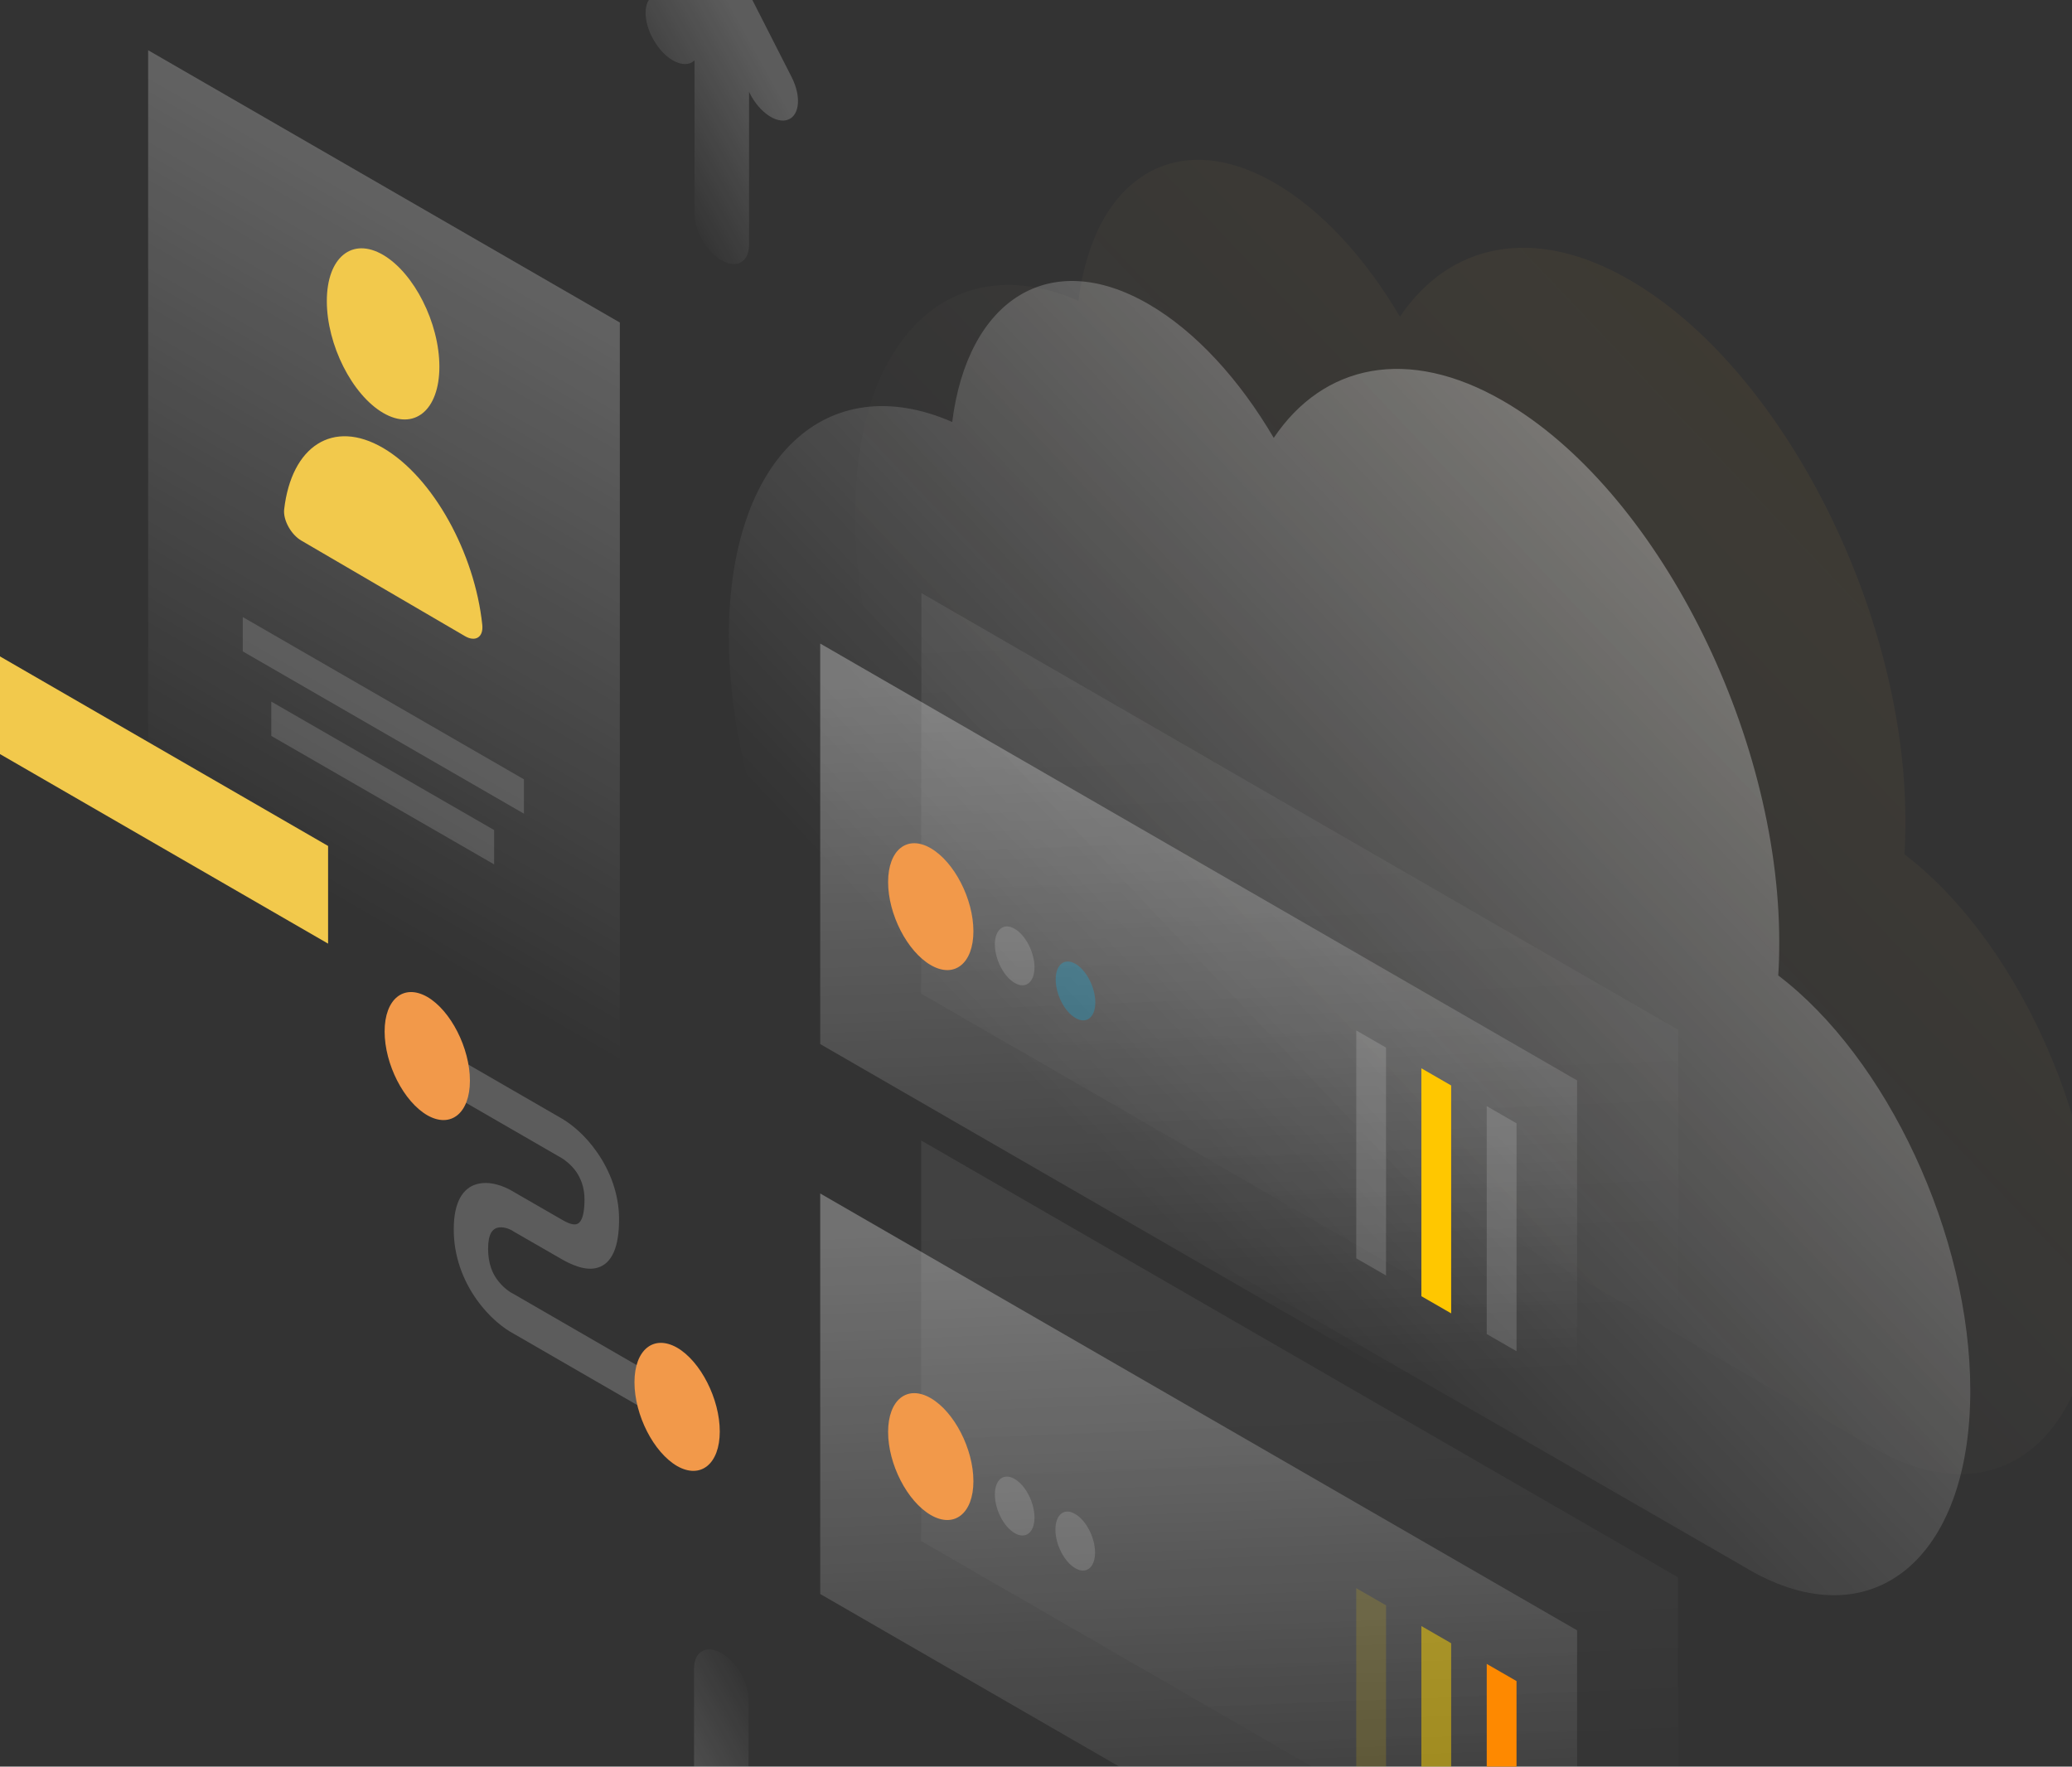 <svg width="821" height="700" viewBox="0 0 821 700" fill="none" xmlns="http://www.w3.org/2000/svg">
<rect x="0" y="0" width="821" height="700" fill="#333333" stroke="none"/>
<path opacity="0.07" d="M755 325.3C755 329.8 754.9 334.3 754.6 338.5C797.6 371.2 830.7 441.3 830.7 503C830.7 570.2 791.4 601.9 742.9 573.9C742.8 573.8 742.7 573.8 742.6 573.7L437.9 398C437.8 397.9 437.7 397.9 437.5 397.8C383 366.3 338.8 279.6 338.8 204.1C338.8 133.4 377.6 97.5 427.3 119.2C433.4 70.7 465.9 49.8 505.1 72.5C523.9 83.4 541.2 102.5 554.7 125.5C574.3 96.4 607.7 89 645.5 110.8C706 145.6 755 241.7 755 325.3Z" fill="url(#paint0_linear_291_5526)"/>
<path opacity="0.4" d="M705 373.3C705 377.8 704.9 382.3 704.6 386.5C747.6 419.2 780.7 489.3 780.7 551C780.7 618.2 741.4 649.9 692.9 621.9C692.8 621.8 692.7 621.8 692.6 621.7L387.9 446C387.8 445.9 387.7 445.9 387.5 445.8C333 414.3 288.8 327.6 288.8 252.1C288.8 181.4 327.6 145.5 377.3 167.2C383.4 118.7 415.9 97.8 455.1 120.5C473.9 131.4 491.2 150.5 504.7 173.5C524.3 144.4 557.7 137 595.5 158.8C656 193.6 705 289.7 705 373.3Z" fill="url(#paint1_linear_291_5526)"/>
<path opacity="0.2" d="M222.6 458.9L176.2 432.1V416.4L222.6 443.2C226.4 445.4 231.9 449.8 236.6 456.6C241.7 463.9 245.3 473.1 245.3 483.1C245.3 494.1 242.5 500.4 237.1 502.2C232.1 503.9 226.2 501 222.5 498.9L203.4 487.9L203.3 487.8C201.7 486.8 199.1 485.9 197 486.5C195.3 487 193.4 488.7 193.4 494.8C193.4 500.9 195.3 504.7 196.9 506.9C198.9 509.7 201.5 511.7 203.1 512.5L203.3 512.6L261.6 546.3V562L203.6 528.5C199.6 526.4 193.9 522 188.9 515C183.5 507.4 179.7 497.7 179.8 486.9C179.8 476.2 183.5 470.7 188.9 469.2C193.9 467.8 199.6 469.8 203.6 472.3L222.5 483.2C225.2 484.8 227.3 485.5 228.6 485C229.6 484.7 231.6 483.2 231.6 475.2C231.6 470.1 229.9 466.7 228.4 464.4C226.6 461.8 224.1 459.8 222.6 458.9Z" fill="white"/>
<path d="M186.199 428.2C186.199 441.1 178.599 447.2 169.299 441.9C159.999 436.5 152.399 421.7 152.399 408.7C152.399 395.8 159.999 389.7 169.299 395C178.599 400.4 186.199 415.3 186.199 428.2Z" fill="#F2994A"/>
<path d="M285.199 567.2C285.199 580.1 277.599 586.2 268.299 580.9C258.999 575.5 251.399 560.7 251.399 547.7C251.399 534.8 258.999 528.7 268.299 534C277.599 539.4 285.199 554.3 285.199 567.2Z" fill="#F2994A"/>
<path opacity="0.07" d="M365.1 235L665 408.1V566.8L365 393.7L365.1 235Z" fill="url(#paint2_linear_291_5526)"/>
<path opacity="0.3" d="M325 255L624.9 428.1V586.8L325 413.7V255Z" fill="url(#paint3_linear_291_5526)"/>
<path d="M351.899 349.5C351.899 362.3 359.499 377 368.799 382.4C378.099 387.8 385.699 381.8 385.699 369C385.699 356.2 378.099 341.5 368.799 336.1C359.499 330.7 351.899 336.7 351.899 349.5Z" fill="#F2994A"/>
<path opacity="0.15" d="M394.2 374.2C394.2 380.1 397.7 387 402.1 389.5C406.4 392 409.9 389.2 409.9 383.3C409.9 377.4 406.4 370.5 402 368C397.7 365.5 394.2 368.3 394.2 374.2Z" fill="white"/>
<path opacity="0.25" d="M418.3 388.1C418.3 394 421.8 400.9 426.2 403.4C430.5 405.9 434 403.1 434 397.2C434 391.3 430.5 384.4 426.1 381.9C421.8 379.4 418.3 382.2 418.3 388.1Z" fill="#00C2FF"/>
<path opacity="0.15" d="M549.199 415.1V505.4L537.399 498.6V408.3L549.199 415.1Z" fill="white"/>
<path d="M575 430.1V520.4L563.2 513.6V423.3L575 430.1Z" fill="#FFC700"/>
<path opacity="0.15" d="M600.9 445.1V535.4L589.1 528.6V438.3L600.9 445.1Z" fill="white"/>
<path opacity="0.07" d="M365 451.9L664.9 625V783.7L365 610.6V451.9Z" fill="url(#paint4_linear_291_5526)"/>
<path opacity="0.3" d="M325 472.9L624.9 646V804.7L325 631.6V472.9Z" fill="url(#paint5_linear_291_5526)"/>
<path d="M351.899 567.4C351.899 580.2 359.499 594.9 368.799 600.3C378.099 605.7 385.699 599.7 385.699 586.9C385.699 574.1 378.099 559.4 368.799 554C359.499 548.6 351.899 554.6 351.899 567.4Z" fill="#F2994A"/>
<path opacity="0.15" d="M394.2 592.2C394.2 598.1 397.7 605 402.1 607.5C406.4 610 409.9 607.2 409.9 601.3C409.9 595.4 406.4 588.5 402 586C397.7 583.5 394.2 586.2 394.2 592.2Z" fill="white"/>
<path opacity="0.15" d="M418.2 606.1C418.2 612 421.7 618.9 426.1 621.4C430.4 623.9 433.9 621.1 433.9 615.2C433.9 609.3 430.4 602.4 426 599.9C421.7 597.3 418.2 600.1 418.2 606.1Z" fill="white"/>
<path opacity="0.15" d="M549.199 636.1V726.4L537.399 719.6V629.3L549.199 636.1Z" fill="#FFD600"/>
<path opacity="0.5" d="M575 651.1V741.4L563.2 734.6V644.3L575 651.1Z" fill="#FFD600"/>
<path d="M600.9 666.1V756.4L589.1 749.6V659.3L600.9 666.1Z" fill="#FE8900"/>
<path opacity="0.3" d="M58.7 19.9L245.6 127.8V474.1L58.7 366.1V19.9Z" fill="url(#paint6_linear_291_5526)"/>
<path d="M174.1 145.3C174.1 162.6 164.1 170.8 151.8 163.6C139.5 156.4 129.5 136.6 129.5 119.3C129.5 102 139.5 93.8 151.8 101C164.1 108.2 174.1 128 174.1 145.3Z" fill="#F2C94C"/>
<path d="M151.8 177.5C131.9 165.9 115.5 176.8 112.6 201.8C112.1 206.1 115.4 211.9 119.4 214.2L184.3 252.1C188.3 254.4 191.6 252.6 191.1 247.6C188.1 219.1 171.6 189.1 151.8 177.5Z" fill="#F2C94C"/>
<path opacity="0.15" d="M96.2 244.5L207.6 308.8V322.4L96.2 258.1V244.5Z" fill="white"/>
<path opacity="0.15" d="M107.5 278L195.8 328.9V342.5L107.5 291.6V278Z" fill="white"/>
<path d="M130 335.2L0 260.1V298.8L130 373.9V335.2Z" fill="#F2C94C"/>
<path opacity="0.2" d="M285.9 -24L313.7 30.6C317.5 38.1 316.9 45.6 312.3 47.4C307.7 49.2 300.9 44.5 297.1 37L296.8 36.3V96.9C296.8 103.8 292 106.6 286 103.2C280 99.7 275.2 91.4 275.2 84.5V23.9L274.9 24.2C271.1 27.3 264.2 24.1 259.7 17C255.1 9.9 254.5 1.7 258.3 -1.4L285.9 -24Z" fill="url(#paint7_linear_291_5526)"/>
<path opacity="0.2" d="M285.9 782.2L258.1 727.6C254.3 720.1 254.9 712.6 259.5 710.8C264.1 709 270.9 713.7 274.7 721.2L275 721.9V661.3C275 654.4 279.8 651.6 285.8 655C291.8 658.5 296.6 666.8 296.6 673.7V734.3L296.9 734C300.7 730.9 307.6 734.1 312.1 741.2C316.7 748.3 317.3 756.5 313.5 759.6L285.9 782.2Z" fill="url(#paint8_linear_291_5526)"/>
<defs>
<linearGradient id="paint0_linear_291_5526" x1="812.811" y1="134.335" x2="503.383" y2="427.834" gradientUnits="userSpaceOnUse">
<stop stop-color="#FFA800"/>
<stop offset="1" stop-color="white" stop-opacity="0"/>
</linearGradient>
<linearGradient id="paint1_linear_291_5526" x1="762.8" y1="182.335" x2="453.373" y2="475.834" gradientUnits="userSpaceOnUse">
<stop stop-color="white"/>
<stop offset="1" stop-color="white" stop-opacity="0"/>
</linearGradient>
<linearGradient id="paint2_linear_291_5526" x1="508.869" y1="247.69" x2="520.043" y2="528.409" gradientUnits="userSpaceOnUse">
<stop stop-color="white"/>
<stop offset="1" stop-color="white" stop-opacity="0"/>
</linearGradient>
<linearGradient id="paint3_linear_291_5526" x1="468.867" y1="267.69" x2="480.041" y2="548.409" gradientUnits="userSpaceOnUse">
<stop stop-color="white"/>
<stop offset="1" stop-color="white" stop-opacity="0"/>
</linearGradient>
<linearGradient id="paint4_linear_291_5526" x1="508.848" y1="464.624" x2="520.022" y2="745.342" gradientUnits="userSpaceOnUse">
<stop stop-color="white"/>
<stop offset="1" stop-color="white" stop-opacity="0"/>
</linearGradient>
<linearGradient id="paint5_linear_291_5526" x1="468.846" y1="485.624" x2="480.02" y2="766.342" gradientUnits="userSpaceOnUse">
<stop stop-color="white"/>
<stop offset="1" stop-color="white" stop-opacity="0"/>
</linearGradient>
<linearGradient id="paint6_linear_291_5526" x1="265.63" y1="50.336" x2="99.72" y2="337.775" gradientUnits="userSpaceOnUse">
<stop stop-color="white"/>
<stop offset="1" stop-color="white" stop-opacity="0"/>
</linearGradient>
<linearGradient id="paint7_linear_291_5526" x1="305.683" y1="31.076" x2="254.962" y2="59.35" gradientUnits="userSpaceOnUse">
<stop stop-color="white"/>
<stop offset="1" stop-color="white" stop-opacity="0"/>
</linearGradient>
<linearGradient id="paint8_linear_291_5526" x1="266.064" y1="727.161" x2="316.785" y2="698.887" gradientUnits="userSpaceOnUse">
<stop stop-color="white"/>
<stop offset="1" stop-color="white" stop-opacity="0"/>
</linearGradient>
</defs>
</svg>
